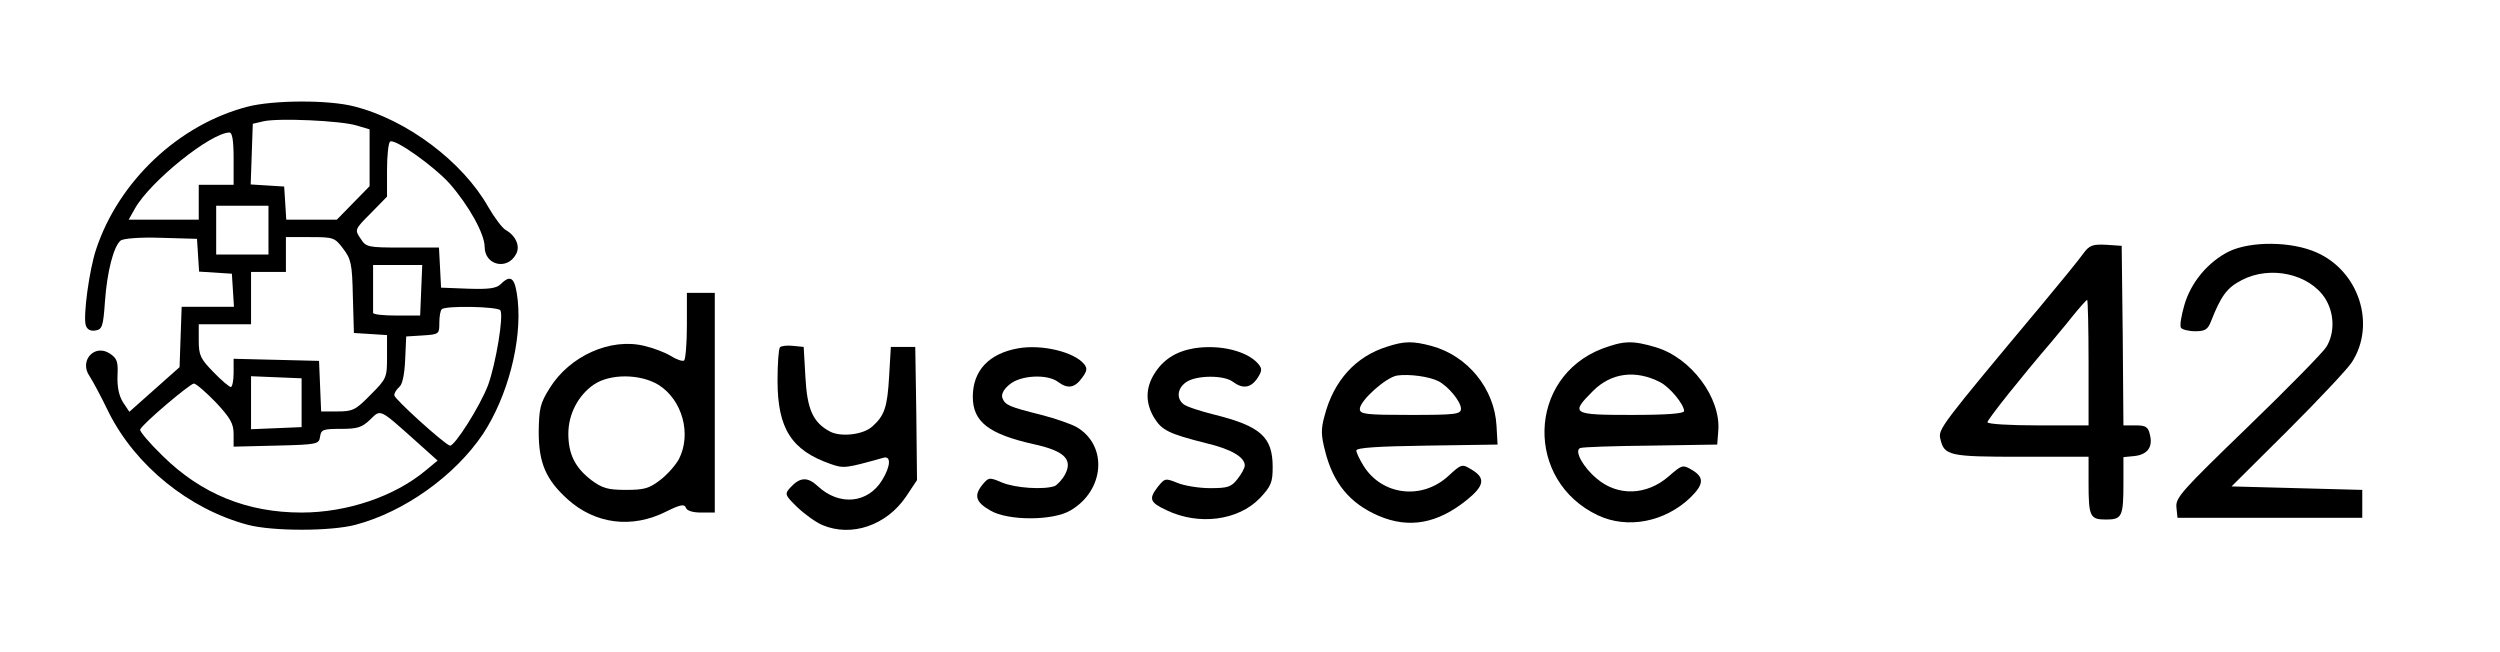 <?xml version="1.0" standalone="no"?>
<!DOCTYPE svg PUBLIC "-//W3C//DTD SVG 20010904//EN"
 "http://www.w3.org/TR/2001/REC-SVG-20010904/DTD/svg10.dtd">
<svg version="1.0" xmlns="http://www.w3.org/2000/svg"
 width="717pt" height="187pt" viewBox="0 0 717 187"
 preserveAspectRatio="xMidYMid meet">

<g transform="translate(0,187) scale(0.1,-0.1)"
fill="#000000" stroke="none">
<path d="M710 1564 c-197 -51 -369 -213 -434 -408 -20 -59 -38 -193 -30 -219
4 -12 13 -17 27 -15 20 3 23 11 28 83 6 86 25 159 45 175 7 6 55 10 115 8
l104 -3 3 -47 3 -47 47 -3 47 -3 3 -47 3 -48 -75 0 -75 0 -3 -86 -3 -87 -72
-64 -72 -64 -18 27 c-12 19 -17 44 -16 76 2 41 -1 50 -22 64 -44 29 -89 -21
-58 -65 8 -12 33 -58 55 -104 77 -153 230 -277 398 -322 71 -19 239 -19 310 0
140 37 285 141 365 260 71 108 112 265 100 383 -7 65 -19 77 -49 47 -12 -12
-34 -15 -93 -13 l-78 3 -3 58 -3 57 -104 0 c-101 0 -105 1 -121 26 -17 25 -17
26 29 72 l47 48 0 76 c0 42 4 79 9 82 14 9 126 -71 171 -121 55 -63 100 -144
100 -181 0 -53 65 -68 90 -21 13 23 -1 53 -29 69 -10 5 -33 36 -51 67 -73 129
-233 250 -385 288 -74 19 -232 18 -305 -1z m313 -54 l37 -11 0 -82 0 -81 -47
-48 -47 -48 -73 0 -72 0 -3 48 -3 47 -48 3 -48 3 3 87 3 87 30 7 c42 10 223 2
268 -12z m-353 -95 l0 -75 -50 0 -50 0 0 -50 0 -50 -101 0 -100 0 18 32 c44
78 217 217 271 218 8 0 12 -22 12 -75z m100 -205 l0 -70 -75 0 -75 0 0 70 0
70 75 0 75 0 0 -70z m214 -53 c23 -30 26 -44 28 -137 l3 -105 48 -3 47 -3 0
-62 c0 -60 -1 -63 -47 -109 -43 -44 -51 -48 -95 -48 l-47 0 -3 73 -3 72 -122
3 -123 3 0 -41 c0 -22 -4 -40 -8 -40 -4 0 -27 19 -50 43 -37 38 -42 48 -42 90
l0 47 75 0 75 0 0 75 0 75 50 0 50 0 0 50 0 50 69 0 c67 0 71 -1 95 -33z m224
-119 l-3 -73 -67 0 c-38 0 -68 3 -68 8 0 4 0 36 0 72 l0 65 70 0 71 0 -3 -72z
m227 -58 c10 -16 -13 -153 -35 -214 -23 -61 -98 -179 -110 -174 -19 7 -159
134 -159 144 -1 6 6 17 14 24 9 7 15 35 17 78 l3 67 48 3 c46 3 47 4 47 36 0
18 3 36 7 39 10 11 161 8 168 -3z m-570 -265 l0 -70 -72 -3 -73 -3 0 76 0 76
73 -3 72 -3 0 -70z m-246 1 c42 -45 51 -61 51 -91 l0 -36 123 3 c118 3 122 4
125 26 3 20 9 22 60 22 47 0 60 4 83 26 32 31 25 34 135 -64 l59 -53 -35 -29
c-89 -74 -225 -120 -355 -120 -156 0 -287 53 -398 162 -38 37 -67 71 -65 76 5
15 142 131 154 132 6 0 34 -24 63 -54z"/>
<path d="M5975 1143 c-11 -16 -65 -82 -120 -148 -290 -347 -297 -356 -290
-384 11 -48 25 -51 232 -51 l193 0 0 -74 c0 -98 4 -106 50 -106 46 0 50 8 50
105 l0 74 31 3 c38 4 54 26 45 61 -5 23 -12 27 -41 27 l-35 0 -2 258 -3 257
-45 3 c-39 2 -48 -2 -65 -25z m15 -313 l0 -180 -145 0 c-84 0 -145 4 -145 9 0
8 99 132 184 231 11 14 39 46 60 73 21 26 40 47 42 47 2 0 4 -81 4 -180z"/>
<path d="M6393 1149 c-60 -30 -109 -88 -128 -153 -9 -31 -14 -60 -10 -66 3 -5
22 -10 41 -10 28 0 36 5 45 28 29 74 46 97 89 119 81 42 192 18 238 -52 27
-42 29 -99 4 -140 -11 -17 -112 -120 -226 -230 -188 -182 -207 -202 -204 -230
l3 -30 265 0 265 0 0 40 0 40 -188 5 -187 5 161 160 c88 88 171 176 184 196
70 108 21 261 -101 315 -72 32 -188 33 -251 3z"/>
<path d="M1970 936 c0 -52 -4 -97 -8 -100 -5 -3 -22 3 -38 13 -16 10 -50 23
-76 29 -97 24 -215 -29 -272 -122 -27 -43 -30 -58 -31 -125 0 -89 21 -137 83
-193 79 -71 184 -85 283 -35 40 20 52 22 56 11 3 -9 20 -14 44 -14 l39 0 0
315 0 315 -40 0 -40 0 0 -94z m-81 -170 c68 -43 95 -141 58 -213 -10 -18 -34
-45 -54 -60 -31 -24 -46 -28 -98 -28 -52 0 -68 5 -99 28 -47 36 -66 75 -66
133 0 56 28 110 73 141 47 32 134 31 186 -1z"/>
<path d="M3979 876 c-91 -28 -154 -98 -180 -198 -11 -39 -10 -57 1 -100 23
-94 72 -152 153 -187 88 -38 170 -23 255 46 49 40 53 62 13 86 -28 17 -29 17
-67 -18 -76 -70 -191 -56 -244 30 -11 18 -20 37 -20 43 0 8 62 12 203 14 l202
3 -3 54 c-6 107 -83 201 -187 229 -53 14 -77 14 -126 -2z m146 -99 c29 -15 65
-59 65 -79 0 -16 -14 -18 -145 -18 -128 0 -145 2 -145 17 0 24 75 91 107 96
35 5 92 -3 118 -16z"/>
<path d="M4595 870 c-215 -83 -222 -379 -12 -478 85 -40 192 -19 265 51 39 38
40 58 5 79 -27 16 -29 15 -67 -18 -63 -55 -146 -58 -206 -7 -40 33 -66 81 -48
88 7 3 99 6 203 7 l190 3 3 39 c8 95 -78 210 -179 240 -67 20 -92 19 -154 -4z
m166 -96 c28 -14 69 -64 69 -83 0 -7 -48 -11 -150 -11 -172 0 -177 3 -111 69
52 52 122 61 192 25z"/>
<path d="M2237 874 c-4 -4 -7 -47 -7 -96 0 -137 40 -200 153 -239 37 -13 43
-12 150 18 23 7 22 -23 -3 -64 -41 -67 -123 -75 -185 -17 -29 27 -51 26 -79
-5 -16 -18 -15 -21 21 -56 21 -20 53 -43 72 -51 83 -35 183 -1 239 81 l32 48
-2 191 -3 191 -35 0 -35 0 -5 -85 c-5 -87 -13 -112 -48 -143 -26 -24 -90 -31
-121 -15 -49 26 -66 63 -71 156 l-5 87 -30 3 c-17 2 -34 0 -38 -4z"/>
<path d="M2920 871 c-84 -15 -130 -64 -130 -139 0 -72 46 -107 175 -136 87
-19 112 -43 90 -86 -8 -15 -22 -30 -30 -34 -31 -11 -112 -6 -151 10 -37 16
-39 15 -57 -7 -24 -30 -19 -49 23 -73 50 -30 180 -30 230 0 98 57 108 186 18
239 -16 9 -62 25 -101 35 -92 23 -104 28 -112 48 -4 11 3 25 20 39 31 27 108
31 139 8 28 -21 48 -18 69 11 15 20 16 28 6 40 -29 35 -121 57 -189 45z"/>
<path d="M3424 871 c-52 -9 -89 -33 -114 -74 -25 -41 -25 -83 0 -125 22 -36
42 -46 149 -73 72 -17 111 -40 111 -64 0 -7 -9 -24 -21 -39 -18 -23 -28 -26
-79 -26 -31 0 -74 7 -93 15 -35 14 -36 14 -57 -12 -26 -34 -22 -44 25 -66 93
-45 206 -30 268 34 33 35 37 46 37 90 0 86 -35 117 -168 150 -40 10 -80 23
-88 30 -21 17 -17 46 8 63 28 20 108 21 134 1 28 -21 51 -18 70 10 14 21 14
28 3 41 -31 37 -110 57 -185 45z"/>
</g>
</svg>
